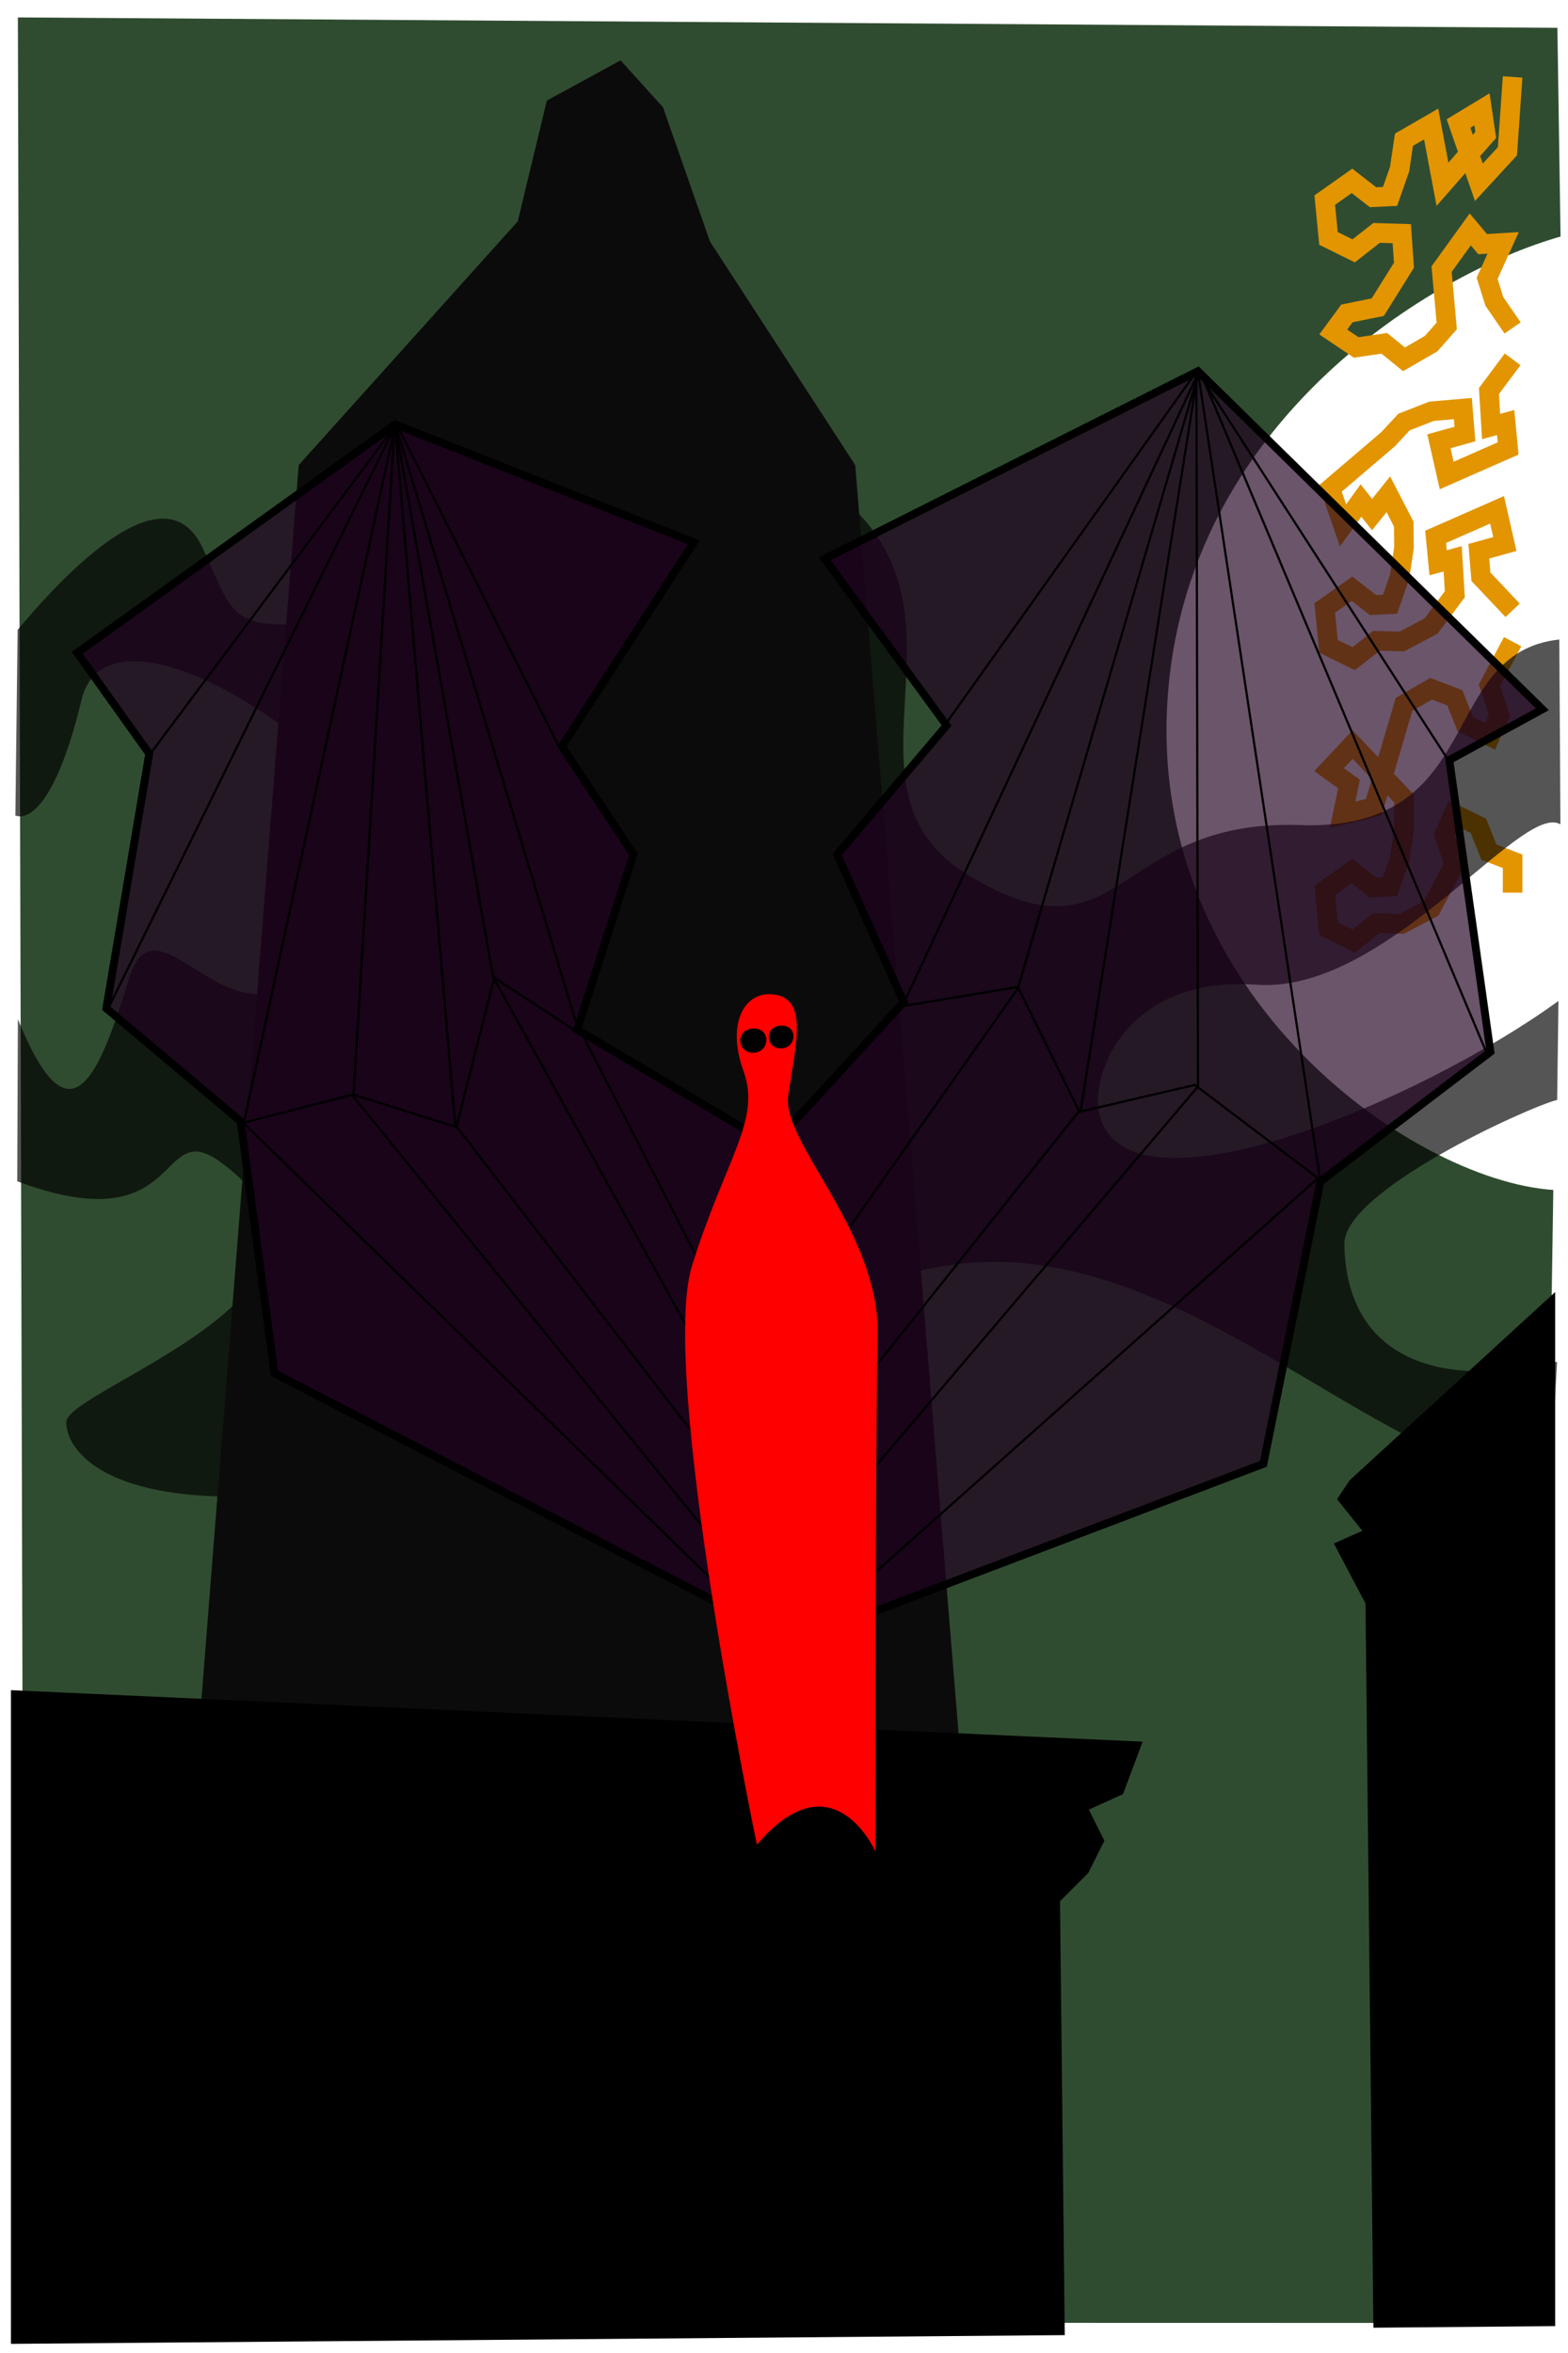 <?xml version="1.0" encoding="UTF-8" standalone="no"?>
<!-- Created with Inkscape (http://www.inkscape.org/) -->

<svg
   xmlns:dc="http://purl.org/dc/elements/1.1/"
   xmlns:cc="http://creativecommons.org/ns#"
   xmlns:rdf="http://www.w3.org/1999/02/22-rdf-syntax-ns#"
   xmlns:svg="http://www.w3.org/2000/svg"
   xmlns="http://www.w3.org/2000/svg"
   xmlns:sodipodi="http://sodipodi.sourceforge.net/DTD/sodipodi-0.dtd"
   xmlns:inkscape="http://www.inkscape.org/namespaces/inkscape"
   width="708.661"
   height="1062.992"
   id="svg2"
   version="1.1"
   inkscape:version="0.48.3.1 r9886"
   sodipodi:docname="dred_fostr.ink.svg"
   inkscape:export-filename="/home/philetus/projects/heks/docs/postr/dred_fostr.png"
   inkscape:export-xdpi="127.00001"
   inkscape:export-ydpi="127.00001">
  <defs
     id="defs4" />
  <sodipodi:namedview
     id="base"
     pagecolor="#ffffff"
     bordercolor="#666666"
     borderopacity="1.0"
     inkscape:pageopacity="1"
     inkscape:pageshadow="2"
     inkscape:zoom="0.30405592"
     inkscape:cx="326.12661"
     inkscape:cy="349.73611"
     inkscape:document-units="mm"
     inkscape:current-layer="g7584"
     showgrid="false"
     showguides="true"
     inkscape:guide-bbox="true"
     inkscape:window-width="1024"
     inkscape:window-height="576"
     inkscape:window-x="0"
     inkscape:window-y="24"
     inkscape:window-maximized="1"
     units="mm" />
  <g
     inkscape:groupmode="layer"
     id="layer2"
     inkscape:label="bg"
     transform="translate(0,10.63)">
    <path
       style="color:#000000;fill:#304c30;fill-opacity:1;fill-rule:nonzero;stroke:none;stroke-width:1px;marker:none;visibility:visible;display:inline;overflow:visible;enable-background:accumulate"
       d="M 10.938,1038.638 8.081,-2.76 703.867,1.944 705.296,96.229 C 645.884,113.185 541.67,178.366 528.571,295.219 512.825,435.699 637.671,522.72 702.02,526.944 l -7.735,511.847 z"
       id="path3858"
       inkscape:connector-curvature="0"
       sodipodi:nodetypes="ccccsccc" />
    <g
       transform="translate(-46.692,9.966)"
       style="display:inline"
       id="g7584">
      <path
         sodipodi:nodetypes="cccccccccccccccccccccccccccccccccc"
         inkscape:connector-curvature="0"
         id="path5674-6-9"
         d="m 730.325,14.173 -2.346,33.558 -12.905,14.014 -9.197,-26.517 10.616,-6.432 1.7,11.531 -19.57,22.329 -5.121,-27.223 -12.274,7.087 -1.994,13.322 -4.31,12.293 -7.678,0.369 -9.507,-7.392 -12.322,8.686 1.682,17.319 11.389,5.609 10.348,-8.105 11.391,0.338 1,14.252 -11.854,18.963 -13.949,2.831 -6.158,8.384 10.356,6.977 12.688,-1.863 8.917,7.227 12.274,-7.087 7.048,-8 -2.323,-25.643 12.951,-17.961 5.586,6.66 9.287,-0.574 -7.254,16.027 3.263,10.405 8.265,11.998"
         style="color:#000000;fill:none;stroke:#e29500;stroke-width:8.858;stroke-linecap:butt;stroke-linejoin:miter;stroke-miterlimit:4;stroke-opacity:1;stroke-dasharray:none;stroke-dashoffset:0;marker:none;visibility:visible;display:inline;overflow:visible;enable-background:accumulate;fill-opacity:0.667" />
      <path
         sodipodi:nodetypes="cccccccccccccccccccccccccccccccccccccc"
         inkscape:connector-curvature="0"
         id="path5811-0-1"
         d="m 730.325,141.732 -10.703,14.345 0.974,16.009 6.574,-1.806 1.123,11.725 -27.765,12.206 -3.513,-15.454 11.757,-3.262 -0.941,-11.513 -14.145,1.224 -12.459,4.873 -7.189,7.743 -26.114,22.301 5.764,16.63 8.092,-11.217 5.036,6.329 7.343,-9.153 6.954,13.435 0.114,10.625 -1.994,13.322 -4.31,12.293 -7.678,0.369 -9.507,-7.392 -12.322,8.686 1.682,17.319 11.389,5.609 10.348,-8.105 11.391,0.338 13.274,-7.008 10.703,-14.345 -0.974,-16.009 -6.574,1.806 -1.123,-11.725 27.765,-12.206 3.513,15.454 -11.757,3.262 0.941,11.513 14.329,15.163"
         style="color:#000000;fill:none;stroke:#e29500;stroke-width:8.858;stroke-linecap:butt;stroke-linejoin:miter;stroke-miterlimit:4;stroke-opacity:1;stroke-dasharray:none;stroke-dashoffset:0;marker:none;visibility:visible;display:inline;overflow:visible;enable-background:accumulate;fill-opacity:0.667" />
      <path
         sodipodi:nodetypes="cccccccccccccccccccccccccccccccc"
         inkscape:connector-curvature="0"
         id="path17857-1-1"
         d="m 730.325,269.291 -10.495,19.748 4.522,13.495 -4.182,9.525 -11.22,-5.48 -4.731,-11.919 -10.718,-4.109 -12.274,7.087 -13.646,46.42 -14.094,3.467 2.891,-13.936 -9.007,-6.483 10.628,-11.341 23.228,24.393 4e-5,14.173 -1.994,13.322 -4.31,12.293 -7.678,0.369 -9.507,-7.392 -12.322,8.686 1.682,17.319 11.389,5.609 10.348,-8.105 11.391,0.338 13.274,-7.008 10.495,-19.748 -4.522,-13.495 4.182,-9.525 11.22,5.48 4.731,11.919 10.718,4.109 -4e-5,14.173"
         style="color:#000000;fill:none;stroke:#e29500;stroke-width:8.858;stroke-linecap:butt;stroke-linejoin:miter;stroke-miterlimit:4;stroke-opacity:1;stroke-dasharray:none;stroke-dashoffset:0;marker:none;visibility:visible;display:inline;overflow:visible;enable-background:accumulate;fill-opacity:0.667" />
    </g>
    <path
       style="color:#000000;fill:#000000;fill-opacity:0.667;fill-rule:nonzero;stroke:none;stroke-width:1px;marker:none;visibility:visible;display:inline;overflow:visible;enable-background:accumulate"
       d="M 7.959,273.911 C 34.223,242.596 75.402,202.507 91.565,236.852 c 16.162,34.345 10.102,42.426 86.873,27.274 76.772,-15.152 124.249,149.503 116.168,43.437 -8.081,-106.066 -55.558,-162.635 56.569,-111.117 112.127,51.518 15.152,144.452 85.863,187.888 70.711,43.437 65.66,-25.254 150.513,-22.223 84.853,3.03 61.619,-77.782 117.178,-83.843 l 0.505,83.511 c -17.519,-10.484 -78.487,76.698 -137.372,72.442 -58.434,-4.223 -75.496,40.593 -70.972,58.578 12.627,50.192 145.399,-6.092 207.46,-51.249 l -0.592,44.709 c -13.396,3.389 -96.483,41.199 -96.151,65.079 0.656,47.113 36.298,67.067 96.111,53.209 l -3.03,55.558 C 628.966,654.045 553.205,569.192 463.301,560.101 373.397,551.01 299.656,635.862 177.428,658.086 55.199,680.309 29.946,646.974 29.946,631.822 c 0,-15.152 146.847,-60.374 69.996,-117.271 -29.458,-21.809 -15.673,37.068 -92.157,8.487 l 0.296,-73.218 C 31.509,507.429 44.447,476.721 58.39,431.277 c 11.989,-39.079 42.79,28.837 77.521,-0.266 36.916,-30.934 59.259,-46.029 48.715,-59.177 C 131.029,305.005 47.28,262.465 36.894,305.399 22.154,366.333 6.949,357.754 6.949,357.754 z"
       id="path3868"
       inkscape:connector-curvature="0"
       sodipodi:nodetypes="cssssssccssccsccssssccsssscc" />
    <path
       style="color:#000000;fill:#0c0b0b;fill-opacity:1;fill-rule:nonzero;stroke:none;stroke-width:1px;marker:none;visibility:visible;display:inline;overflow:visible;enable-background:accumulate"
       d="m 69.862,1025.524 65.14,-826.047 98.995,-110.107 13.132,-54.548 33.335,-18.183 19.193,21.213 21.213,60.609 65.66,101.015 67.756,831.457 z"
       id="path3823"
       inkscape:connector-curvature="0"
       sodipodi:nodetypes="cccccccccc" />
    <path
       style="fill:#000000;fill-opacity:1;stroke:#000000;stroke-width:1px;stroke-linecap:butt;stroke-linejoin:miter;stroke-opacity:1"
       d="m 5.448,753.444 510.266,23.204 -8.571,22.857 -15.714,7.143 7.143,14.286 -7.143,14.286 -12.857,12.857 2.143,195.714 -475.266,3.939 z"
       id="path3821"
       inkscape:connector-curvature="0"
       sodipodi:nodetypes="cccccccccc" />
    <path
       style="color:#000000;fill:#000000;fill-opacity:1;fill-rule:nonzero;stroke:none;stroke-width:1px;marker:none;visibility:visible;display:inline;overflow:visible;enable-background:accumulate"
       d="m 610,658.076 92.857,-85 10e-6,467.143 -82.143,0.714 -3.571,-327.143 -14.286,-27.143 12.857,-5.714 -11.429,-14.286 z"
       id="path3831"
       inkscape:connector-curvature="0"
       sodipodi:nodetypes="ccccccccc" />
  </g>
  <g
     inkscape:label="Layer 1"
     inkscape:groupmode="layer"
     id="layer1"
     transform="translate(0,10.63)">
    <path
       style="fill:#220022;fill-opacity:0.667;stroke:#000000;stroke-width:3.543;stroke-linecap:butt;stroke-linejoin:miter;stroke-miterlimit:4;stroke-opacity:1;stroke-dasharray:none"
       d="m 178.6,181.102 134.974,53.297 -59.655,92.157 32.367,48.768 -25.426,79.195 75.693,44.86 21.131,-1.947 50.763,-55.35 -30.089,-66.655 49.463,-58.341 -55.061,-75.29 168.643,-84.749 155.664,152.745 -42.033,22.939 18.563,131.809 -76.815,58.593 -25.787,127.548 -181.856,68.982 -58.201,-2.87 L 124.039,609.787 108.738,495.896 48.061,444.898 67.451,329.85 34.923,284.276 z"
       id="path2985"
       inkscape:connector-curvature="0"
       sodipodi:nodetypes="ccccccccccccccccccccccccc" />
    <path
       style="fill:none;stroke:#000000;stroke-width:1px;stroke-linecap:butt;stroke-linejoin:miter;stroke-opacity:1"
       d="M 178.438,182.051 67.826,330.039"
       id="path3777"
       inkscape:connector-curvature="0"
       sodipodi:nodetypes="cc" />
    <path
       style="fill:none;stroke:#000000;stroke-width:1px;stroke-linecap:butt;stroke-linejoin:miter;stroke-opacity:1"
       d="m 178.691,181.168 -68.546,315.634 224.53,218.751"
       id="path3779"
       inkscape:connector-curvature="0"
       sodipodi:nodetypes="ccc" />
    <path
       style="fill:none;stroke:#000000;stroke-width:1px;stroke-linecap:butt;stroke-linejoin:miter;stroke-opacity:1"
       d="m 179.196,180.915 73.994,146.851"
       id="path3781"
       inkscape:connector-curvature="0"
       sodipodi:nodetypes="cc" />
    <path
       style="fill:none;stroke:#000000;stroke-width:1px;stroke-linecap:butt;stroke-linejoin:miter;stroke-opacity:1"
       d="m 178.564,181.42 27.148,316.051 114.76,148.738"
       id="path3785"
       inkscape:connector-curvature="0"
       sodipodi:nodetypes="ccc" />
    <path
       style="fill:none;stroke:#000000;stroke-width:1px;stroke-linecap:butt;stroke-linejoin:miter;stroke-opacity:1"
       d="M 427.265,316.607 540.978,156.917 654.286,332.362"
       id="path3787"
       inkscape:connector-curvature="0"
       sodipodi:nodetypes="ccc" />
    <path
       style="fill:none;stroke:#000000;stroke-width:1px;stroke-linecap:butt;stroke-linejoin:miter;stroke-opacity:1"
       d="M 48.633,445.449 178.817,181.42 260.26,451.005 315.819,559.091"
       id="path3795"
       inkscape:connector-curvature="0"
       sodipodi:nodetypes="cccc" />
    <path
       style="fill:none;stroke:#000000;stroke-width:1px;stroke-linecap:butt;stroke-linejoin:miter;stroke-opacity:1"
       d="m 110.145,496.549 49.353,-12.715 46.72,14.647 17.173,-67.428 37.123,24.244"
       id="path3797"
       inkscape:connector-curvature="0"
       sodipodi:nodetypes="ccccc" />
    <path
       style="fill:none;stroke:#000000;stroke-width:1px;stroke-linecap:butt;stroke-linejoin:miter;stroke-opacity:1"
       d="m 178.564,181.041 44.32,249.76 94.077,169.777"
       id="path3799"
       inkscape:connector-curvature="0"
       sodipodi:nodetypes="ccc" />
    <path
       style="fill:none;stroke:#000000;stroke-width:1px;stroke-linecap:butt;stroke-linejoin:miter;stroke-opacity:1"
       d="M 178.312,182.051 159.75,484.845 325.758,689.166"
       id="path3801"
       inkscape:connector-curvature="0"
       sodipodi:nodetypes="ccc" />
    <path
       style="fill:none;stroke:#000000;stroke-width:1px;stroke-linecap:butt;stroke-linejoin:miter;stroke-opacity:1"
       d="M 407.857,443.791 542.143,156.648 672.857,467.362"
       id="path3808"
       inkscape:connector-curvature="0"
       sodipodi:nodetypes="ccc" />
    <path
       style="fill:none;stroke:#000000;stroke-width:1px;stroke-linecap:butt;stroke-linejoin:miter;stroke-opacity:1"
       d="m 541.429,157.362 55,363.571 -207.857,185"
       id="path3810"
       inkscape:connector-curvature="0"
       sodipodi:nodetypes="ccc" />
    <path
       style="fill:none;stroke:#000000;stroke-width:1px;stroke-linecap:butt;stroke-linejoin:miter;stroke-opacity:1"
       d="M 387.143,617.362 488.571,490.219 541.429,157.362"
       id="path3812"
       inkscape:connector-curvature="0"
       sodipodi:nodetypes="ccc" />
    <path
       style="fill:none;stroke:#000000;stroke-width:1px;stroke-linecap:butt;stroke-linejoin:miter;stroke-opacity:1"
       d="M 408.571,443.791 460,435.219 487.857,491.648 540,479.505 l 55.714,42.143"
       id="path3814"
       inkscape:connector-curvature="0"
       sodipodi:nodetypes="ccccc" />
    <path
       style="fill:none;stroke:#000000;stroke-width:1px;stroke-linecap:butt;stroke-linejoin:miter;stroke-opacity:1"
       d="m 380,670.219 161.429,-190 -0.714,-324.286"
       id="path3816"
       inkscape:connector-curvature="0"
       sodipodi:nodetypes="ccc" />
    <path
       style="fill:none;stroke:#000000;stroke-width:1px;stroke-linecap:butt;stroke-linejoin:miter;stroke-opacity:1"
       d="M 367.857,566.648 460,435.934 541.429,158.791"
       id="path3818"
       inkscape:connector-curvature="0"
       sodipodi:nodetypes="ccc" />
    <g
       id="g3803"
       transform="translate(-35.714,-11.429)">
      <path
         inkscape:connector-curvature="0"
         id="path2987"
         d="m 377.797,834.169 c 0,0 -44.447,-213.142 -29.294,-261.63 15.152,-48.487 31.315,-65.66 23.234,-87.883 -8.081,-22.223 1.01,-37.376 15.152,-34.345 14.142,3.03 8.081,24.244 5.051,45.457 -3.03,21.213 41.416,61.619 40.406,108.086 -1.01,46.467 -1.01,233.345 -1.01,233.345 0,0 -19.193,-43.437 -53.538,-3.03 z"
         style="fill:#ff0000;fill-opacity:1;stroke:none" />
      <path
         sodipodi:nodetypes="zzz"
         inkscape:connector-curvature="0"
         id="path3757"
         d="m 376.061,465.469 c -8.244,0.405 -7.207,11.187 0.257,10.914 7.464,-0.273 7.987,-11.319 -0.257,-10.914 z"
         style="fill:#000000;fill-opacity:1;stroke:none" />
      <path
         sodipodi:nodetypes="zzz"
         inkscape:connector-curvature="0"
         id="path3757-2"
         d="m 388.634,464.144 c -7.802,0.382 -6.821,10.541 0.243,10.283 7.065,-0.257 7.559,-10.665 -0.243,-10.283 z"
         style="fill:#000000;fill-opacity:1;stroke:none" />
    </g>
  </g>
</svg>
